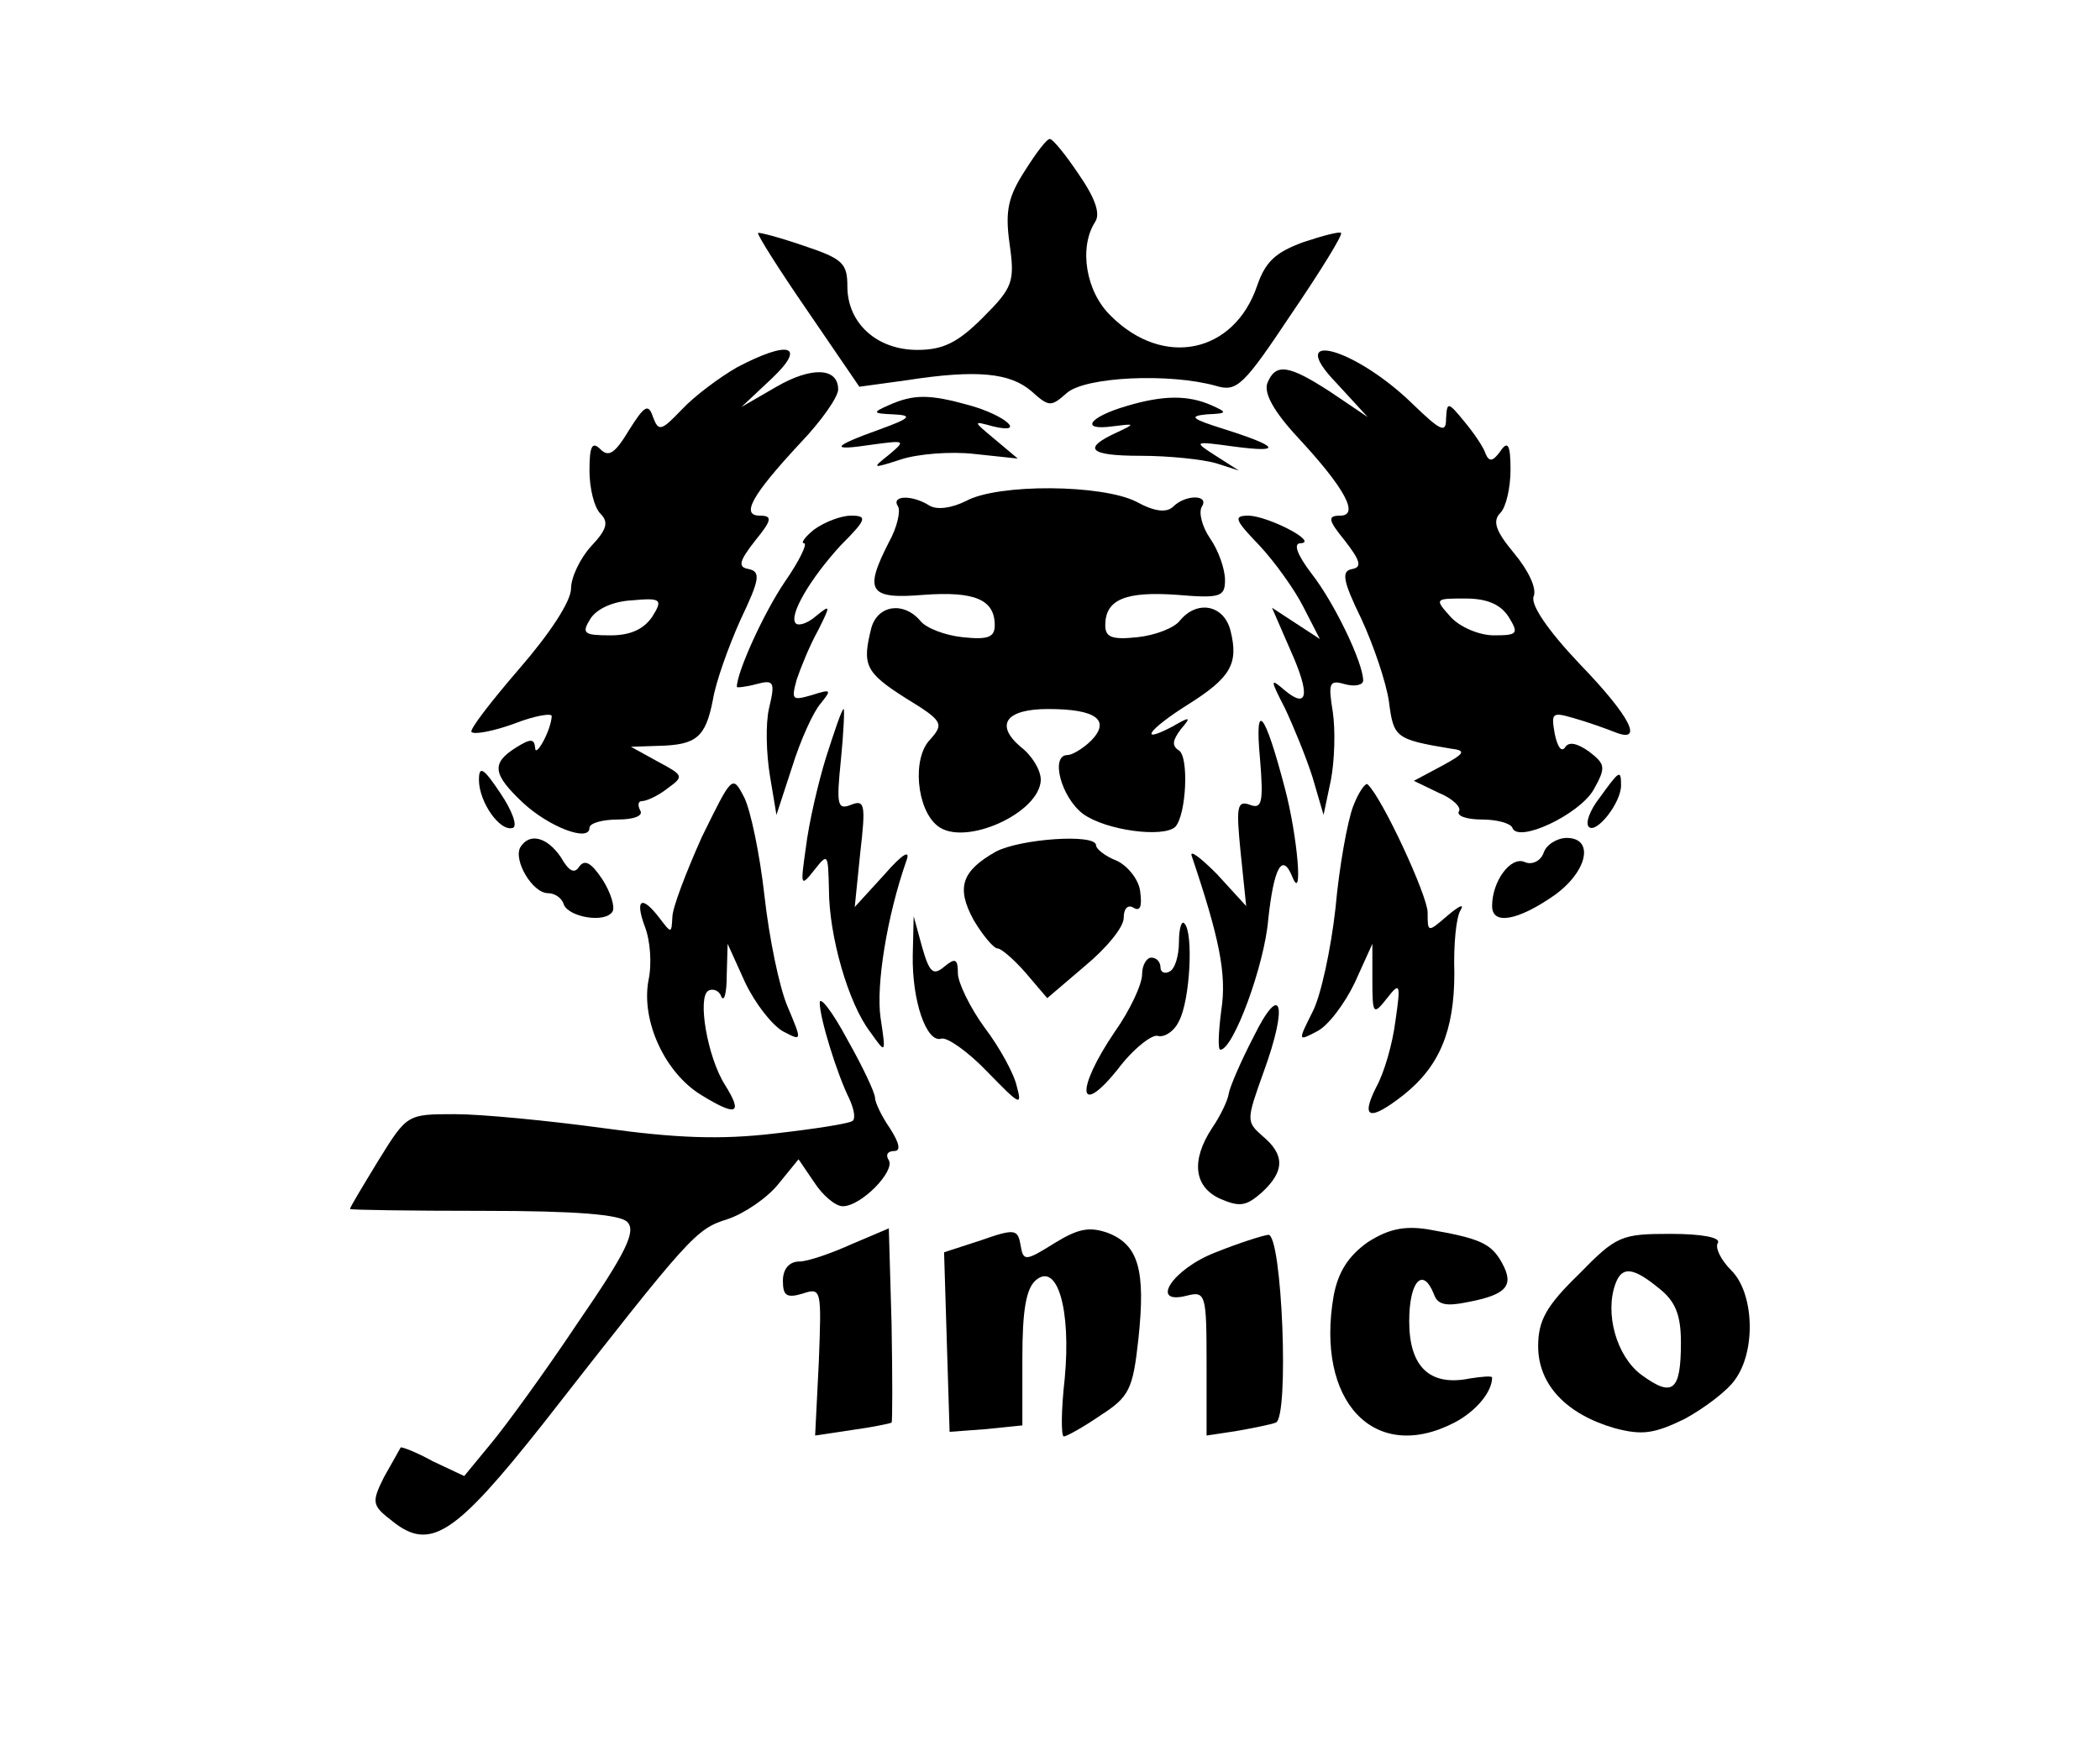 <?xml version="1.0" standalone="no"?>
<!DOCTYPE svg PUBLIC "-//W3C//DTD SVG 20010904//EN"
 "http://www.w3.org/TR/2001/REC-SVG-20010904/DTD/svg10.dtd">
<svg version="1.0" xmlns="http://www.w3.org/2000/svg"
 width="228pt" height="189pt" viewBox="0 0 228 189"
 preserveAspectRatio="xMidYMid meet">

<g transform="translate(0,189) scale(0.1,-0.1)"
fill="#000000" stroke="none">
<path d="M1113 1705 c-18 -28 -22 -43 -17 -79 6 -42 4 -48 -29 -81 -27 -27
-43 -35 -71 -35 -44 0 -76 29 -76 69 0 25 -5 30 -47 44 -26 9 -49 15 -50 14
-1 -2 23 -40 54 -85 l56 -82 51 7 c77 12 113 8 136 -12 19 -17 21 -17 38 -2
20 18 112 22 162 8 23 -7 30 0 82 78 32 47 56 86 54 88 -1 2 -20 -3 -41 -10
-30 -11 -41 -21 -50 -47 -25 -74 -102 -90 -159 -33 -27 26 -35 74 -17 102 6 9
0 26 -18 52 -14 21 -28 38 -31 38 -3 1 -15 -15 -27 -34z"/>
<path d="M800 1491 c-19 -11 -46 -31 -60 -46 -22 -23 -25 -24 -31 -8 -5 15 -9
13 -26 -14 -15 -25 -22 -30 -31 -21 -9 9 -12 4 -12 -23 0 -19 5 -40 12 -47 9
-9 7 -17 -10 -35 -12 -13 -22 -34 -22 -46 0 -14 -23 -49 -56 -87 -31 -36 -55
-67 -52 -69 3 -3 24 1 46 9 23 9 42 12 41 8 -1 -16 -18 -46 -18 -34 -1 10 -5
10 -21 0 -27 -17 -25 -29 8 -60 28 -26 72 -43 72 -27 0 5 14 9 31 9 17 0 28 4
24 10 -3 6 -2 10 2 10 5 0 18 6 28 14 18 13 17 14 -11 29 l-29 16 30 1 c41 1
51 9 59 50 3 19 17 58 30 87 21 44 22 52 9 55 -12 2 -11 8 7 31 18 22 19 27 5
27 -21 0 -9 22 44 79 23 24 41 50 41 58 0 24 -29 25 -67 3 l-38 -22 33 31 c38
36 19 42 -38 12z m-92 -271 c-9 -13 -23 -20 -45 -20 -29 0 -32 2 -22 18 7 11
25 19 45 20 32 3 34 1 22 -18z"/>
<path d="M1451 1474 l34 -37 -40 27 c-46 30 -60 32 -69 10 -4 -11 7 -31 33
-59 52 -56 67 -85 46 -85 -14 0 -13 -5 5 -27 17 -22 19 -29 8 -31 -12 -2 -10
-13 10 -54 13 -28 27 -69 30 -90 5 -39 7 -41 67 -51 17 -2 16 -5 -10 -19 l-30
-16 27 -13 c15 -6 25 -16 22 -20 -3 -5 8 -9 25 -9 16 0 31 -4 33 -9 6 -17 72
14 88 41 14 25 13 28 -5 42 -13 9 -22 11 -26 4 -4 -5 -8 1 -11 15 -4 23 -3 24
21 17 14 -4 34 -11 44 -15 32 -13 18 16 -38 74 -35 37 -53 64 -50 73 4 9 -6
29 -21 47 -20 24 -24 35 -15 44 6 6 11 27 11 47 0 27 -3 32 -11 20 -8 -11 -12
-12 -16 -3 -2 7 -13 23 -23 35 -18 22 -19 22 -20 3 0 -16 -6 -13 -37 17 -63
61 -139 81 -82 22z m187 -254 c11 -18 10 -20 -16 -20 -16 0 -37 9 -47 20 -18
20 -17 20 16 20 23 0 38 -6 47 -20z"/>
<path d="M965 1450 c-18 -8 -18 -9 5 -10 21 -1 19 -4 -14 -16 -53 -19 -56 -24
-10 -17 37 5 38 5 19 -11 -19 -15 -18 -15 13 -5 18 6 54 9 80 6 l47 -5 -25 21
c-24 20 -24 20 -2 14 37 -9 14 12 -26 23 -43 12 -60 12 -87 0z"/>
<path d="M1223 1449 c-41 -12 -51 -27 -15 -22 24 3 25 3 6 -6 -40 -18 -32 -26
24 -26 32 0 68 -4 82 -8 l25 -8 -25 16 c-25 16 -24 16 20 10 53 -7 49 0 -11
19 -35 11 -39 14 -19 16 23 1 23 2 5 10 -25 11 -52 11 -92 -1z"/>
<path d="M1049 1346 c-16 -8 -32 -10 -40 -5 -19 12 -42 11 -34 -1 3 -5 -1 -23
-10 -39 -27 -53 -22 -62 38 -57 55 4 77 -5 77 -33 0 -13 -7 -16 -35 -13 -19 2
-40 10 -46 18 -18 21 -46 17 -53 -8 -10 -40 -7 -48 37 -76 41 -25 42 -28 27
-45 -20 -20 -15 -76 8 -94 29 -23 111 14 112 50 0 11 -10 27 -22 36 -28 24
-16 41 30 41 52 0 68 -12 47 -34 -9 -9 -21 -16 -26 -16 -19 0 -7 -46 17 -64
25 -18 87 -26 100 -14 12 13 15 76 4 83 -8 5 -7 11 2 23 12 14 10 14 -9 3 -38
-20 -26 -3 17 24 46 29 55 44 46 80 -7 28 -36 34 -55 11 -6 -8 -27 -16 -46
-18 -28 -3 -35 0 -35 13 0 28 22 37 78 33 47 -4 52 -2 52 16 0 12 -7 32 -16
45 -9 13 -13 29 -9 35 8 13 -18 13 -31 0 -7 -7 -20 -6 -40 5 -37 19 -150 20
-185 1z"/>
<path d="M884 1315 c-10 -8 -15 -15 -11 -15 4 0 -5 -19 -21 -42 -23 -34 -52
-98 -52 -114 0 -1 10 0 21 3 19 5 21 3 14 -26 -4 -17 -3 -50 1 -74 l7 -42 17
52 c9 29 23 60 31 69 12 15 12 16 -10 9 -21 -6 -22 -5 -16 17 4 12 14 37 23
53 14 28 14 29 -2 16 -9 -8 -19 -11 -22 -8 -8 8 15 48 49 85 28 28 29 32 11
32 -11 0 -29 -7 -40 -15z"/>
<path d="M1367 1298 c17 -18 39 -49 48 -67 l18 -35 -26 17 -26 17 20 -46 c22
-49 19 -65 -7 -43 -15 13 -15 11 1 -20 9 -19 23 -53 30 -75 l12 -41 8 38 c4
21 5 54 2 74 -5 31 -4 35 13 30 11 -3 20 -1 20 4 0 19 -31 84 -56 116 -16 21
-20 33 -12 33 20 1 -34 29 -56 30 -17 0 -16 -4 11 -32z"/>
<path d="M897 1068 c-9 -29 -19 -73 -22 -98 -6 -42 -6 -44 9 -25 15 19 15 18
16 -21 0 -50 21 -124 45 -155 17 -24 17 -24 11 16 -5 35 7 110 28 170 5 13 -4
8 -24 -15 l-32 -35 6 59 c6 52 5 58 -10 52 -15 -6 -16 0 -11 49 3 30 4 55 3
55 -2 0 -10 -24 -19 -52z"/>
<path d="M1368 1066 c4 -48 2 -55 -11 -50 -14 5 -15 -2 -10 -52 l6 -58 -32 35
c-18 18 -30 27 -27 19 30 -89 38 -128 32 -167 -3 -23 -4 -43 -1 -43 14 0 48
92 52 142 6 55 15 73 26 46 12 -30 6 43 -8 96 -22 84 -33 97 -27 32z"/>
<path d="M520 1043 c0 -24 23 -57 37 -52 5 2 -1 19 -14 38 -18 27 -23 30 -23
14z"/>
<path d="M762 981 c-17 -38 -32 -77 -32 -87 -1 -18 -1 -18 -14 -1 -19 25 -27
21 -16 -9 6 -15 8 -41 4 -59 -8 -44 18 -100 57 -124 39 -24 46 -21 26 11 -19
30 -30 95 -18 102 5 3 12 0 14 -6 3 -7 6 3 6 22 l1 35 19 -42 c11 -23 29 -46
41 -53 21 -11 21 -11 5 27 -9 21 -20 75 -25 120 -5 45 -15 93 -22 107 -13 25
-13 24 -46 -43z"/>
<path d="M1737 1024 c-11 -14 -16 -28 -12 -32 8 -8 35 26 35 45 0 18 -2 16
-23 -13z"/>
<path d="M1469 1014 c-6 -16 -15 -65 -19 -110 -5 -45 -16 -96 -25 -113 -16
-32 -16 -32 5 -21 12 6 30 30 41 53 l19 42 0 -39 c0 -38 1 -39 16 -20 14 18
15 16 9 -25 -3 -24 -12 -56 -21 -72 -17 -34 -7 -37 30 -8 39 31 55 70 55 132
-1 31 2 62 7 69 4 7 -2 4 -14 -6 -22 -19 -22 -19 -22 3 0 18 -49 124 -65 139
-2 3 -10 -8 -16 -24z"/>
<path d="M565 970 c-8 -14 13 -50 30 -50 7 0 15 -5 17 -12 5 -14 45 -21 53 -8
3 5 -2 21 -11 35 -12 18 -19 22 -25 14 -5 -8 -11 -6 -20 10 -15 22 -34 27 -44
11z"/>
<path d="M1081 965 c-37 -21 -43 -39 -24 -74 10 -17 22 -31 26 -31 4 0 18 -12
31 -27 l23 -27 41 35 c23 19 42 42 42 52 0 11 5 15 11 11 7 -4 9 2 7 17 -1 13
-13 28 -25 34 -13 5 -23 13 -23 17 0 13 -83 7 -109 -7z"/>
<path d="M1676 964 c-3 -9 -13 -14 -21 -10 -15 6 -35 -21 -35 -48 0 -21 28
-16 68 12 36 26 43 62 13 62 -10 0 -22 -7 -25 -16z"/>
<path d="M991 853 c-1 -50 15 -96 31 -91 6 2 29 -14 50 -36 35 -36 38 -38 32
-16 -3 14 -19 43 -35 64 -16 22 -29 49 -29 59 0 16 -3 17 -15 7 -12 -10 -16
-6 -24 22 l-9 33 -1 -42z"/>
<path d="M1280 867 c0 -14 -4 -29 -10 -32 -5 -3 -10 -1 -10 4 0 6 -4 11 -10
11 -5 0 -10 -8 -10 -18 0 -11 -13 -39 -30 -63 -42 -62 -40 -94 3 -41 17 23 38
39 44 37 7 -2 18 5 23 16 12 22 16 96 6 106 -3 4 -6 -5 -6 -20z"/>
<path d="M890 801 c0 -17 19 -78 32 -104 5 -11 7 -21 4 -24 -2 -3 -41 -9 -85
-14 -59 -7 -108 -5 -187 6 -59 8 -131 15 -160 15 -52 0 -52 0 -83 -50 -17 -28
-31 -51 -31 -53 0 -1 65 -2 145 -2 101 0 148 -4 156 -12 10 -10 -1 -33 -54
-110 -36 -54 -79 -113 -95 -132 l-28 -34 -34 16 c-18 10 -34 16 -35 15 -1 -2
-9 -16 -18 -32 -14 -28 -13 -31 9 -48 41 -33 68 -15 163 105 161 206 166 212
201 223 18 6 43 23 55 38 l22 27 17 -25 c9 -14 23 -26 31 -26 20 0 57 38 50
50 -4 6 -1 10 6 10 7 0 6 8 -5 25 -9 13 -16 28 -16 33 0 5 -13 33 -30 63 -16
30 -30 48 -30 40z"/>
<path d="M1361 764 c-14 -27 -26 -55 -27 -62 -1 -7 -9 -24 -18 -37 -23 -35
-20 -64 9 -77 21 -9 28 -8 45 7 25 23 25 41 1 61 -18 16 -18 17 1 70 27 74 19
99 -11 38z"/>
<path d="M925 539 c-22 -10 -48 -19 -57 -19 -11 0 -18 -8 -18 -21 0 -16 4 -19
21 -14 21 7 21 5 18 -74 l-4 -80 40 6 c22 3 41 7 43 8 1 1 1 49 0 107 l-3 104
-40 -17z"/>
<path d="M1065 543 l-40 -13 3 -98 3 -97 40 3 39 4 0 73 c0 52 4 76 15 85 23
19 38 -32 31 -107 -4 -35 -4 -63 -1 -63 3 0 21 10 40 23 31 20 35 28 41 83 8
75 0 102 -33 115 -20 7 -32 5 -58 -11 -32 -20 -34 -20 -37 -2 -3 17 -6 18 -43
5z"/>
<path d="M1485 541 c-21 -15 -32 -32 -37 -58 -20 -115 44 -183 131 -138 23 12
41 33 41 49 0 2 -11 1 -24 -1 -44 -9 -66 13 -66 62 0 44 15 60 27 29 4 -11 13
-13 37 -8 42 8 50 18 37 42 -12 22 -24 27 -81 37 -26 4 -43 0 -65 -14z"/>
<path d="M1320 530 c-47 -18 -73 -58 -31 -47 20 5 21 1 21 -74 l0 -78 33 5
c17 3 37 7 42 9 15 4 7 205 -8 204 -7 -1 -32 -9 -57 -19z"/>
<path d="M1714 506 c-35 -34 -44 -50 -44 -78 0 -42 31 -74 83 -89 30 -8 43 -6
76 10 22 12 47 31 55 43 23 32 20 94 -4 118 -12 12 -18 25 -15 30 4 6 -17 10
-51 10 -54 0 -59 -2 -100 -44z m87 -15 c18 -14 24 -29 24 -59 0 -53 -9 -60
-43 -35 -27 20 -40 67 -28 99 7 19 19 18 47 -5z"/>
</g>
</svg>

